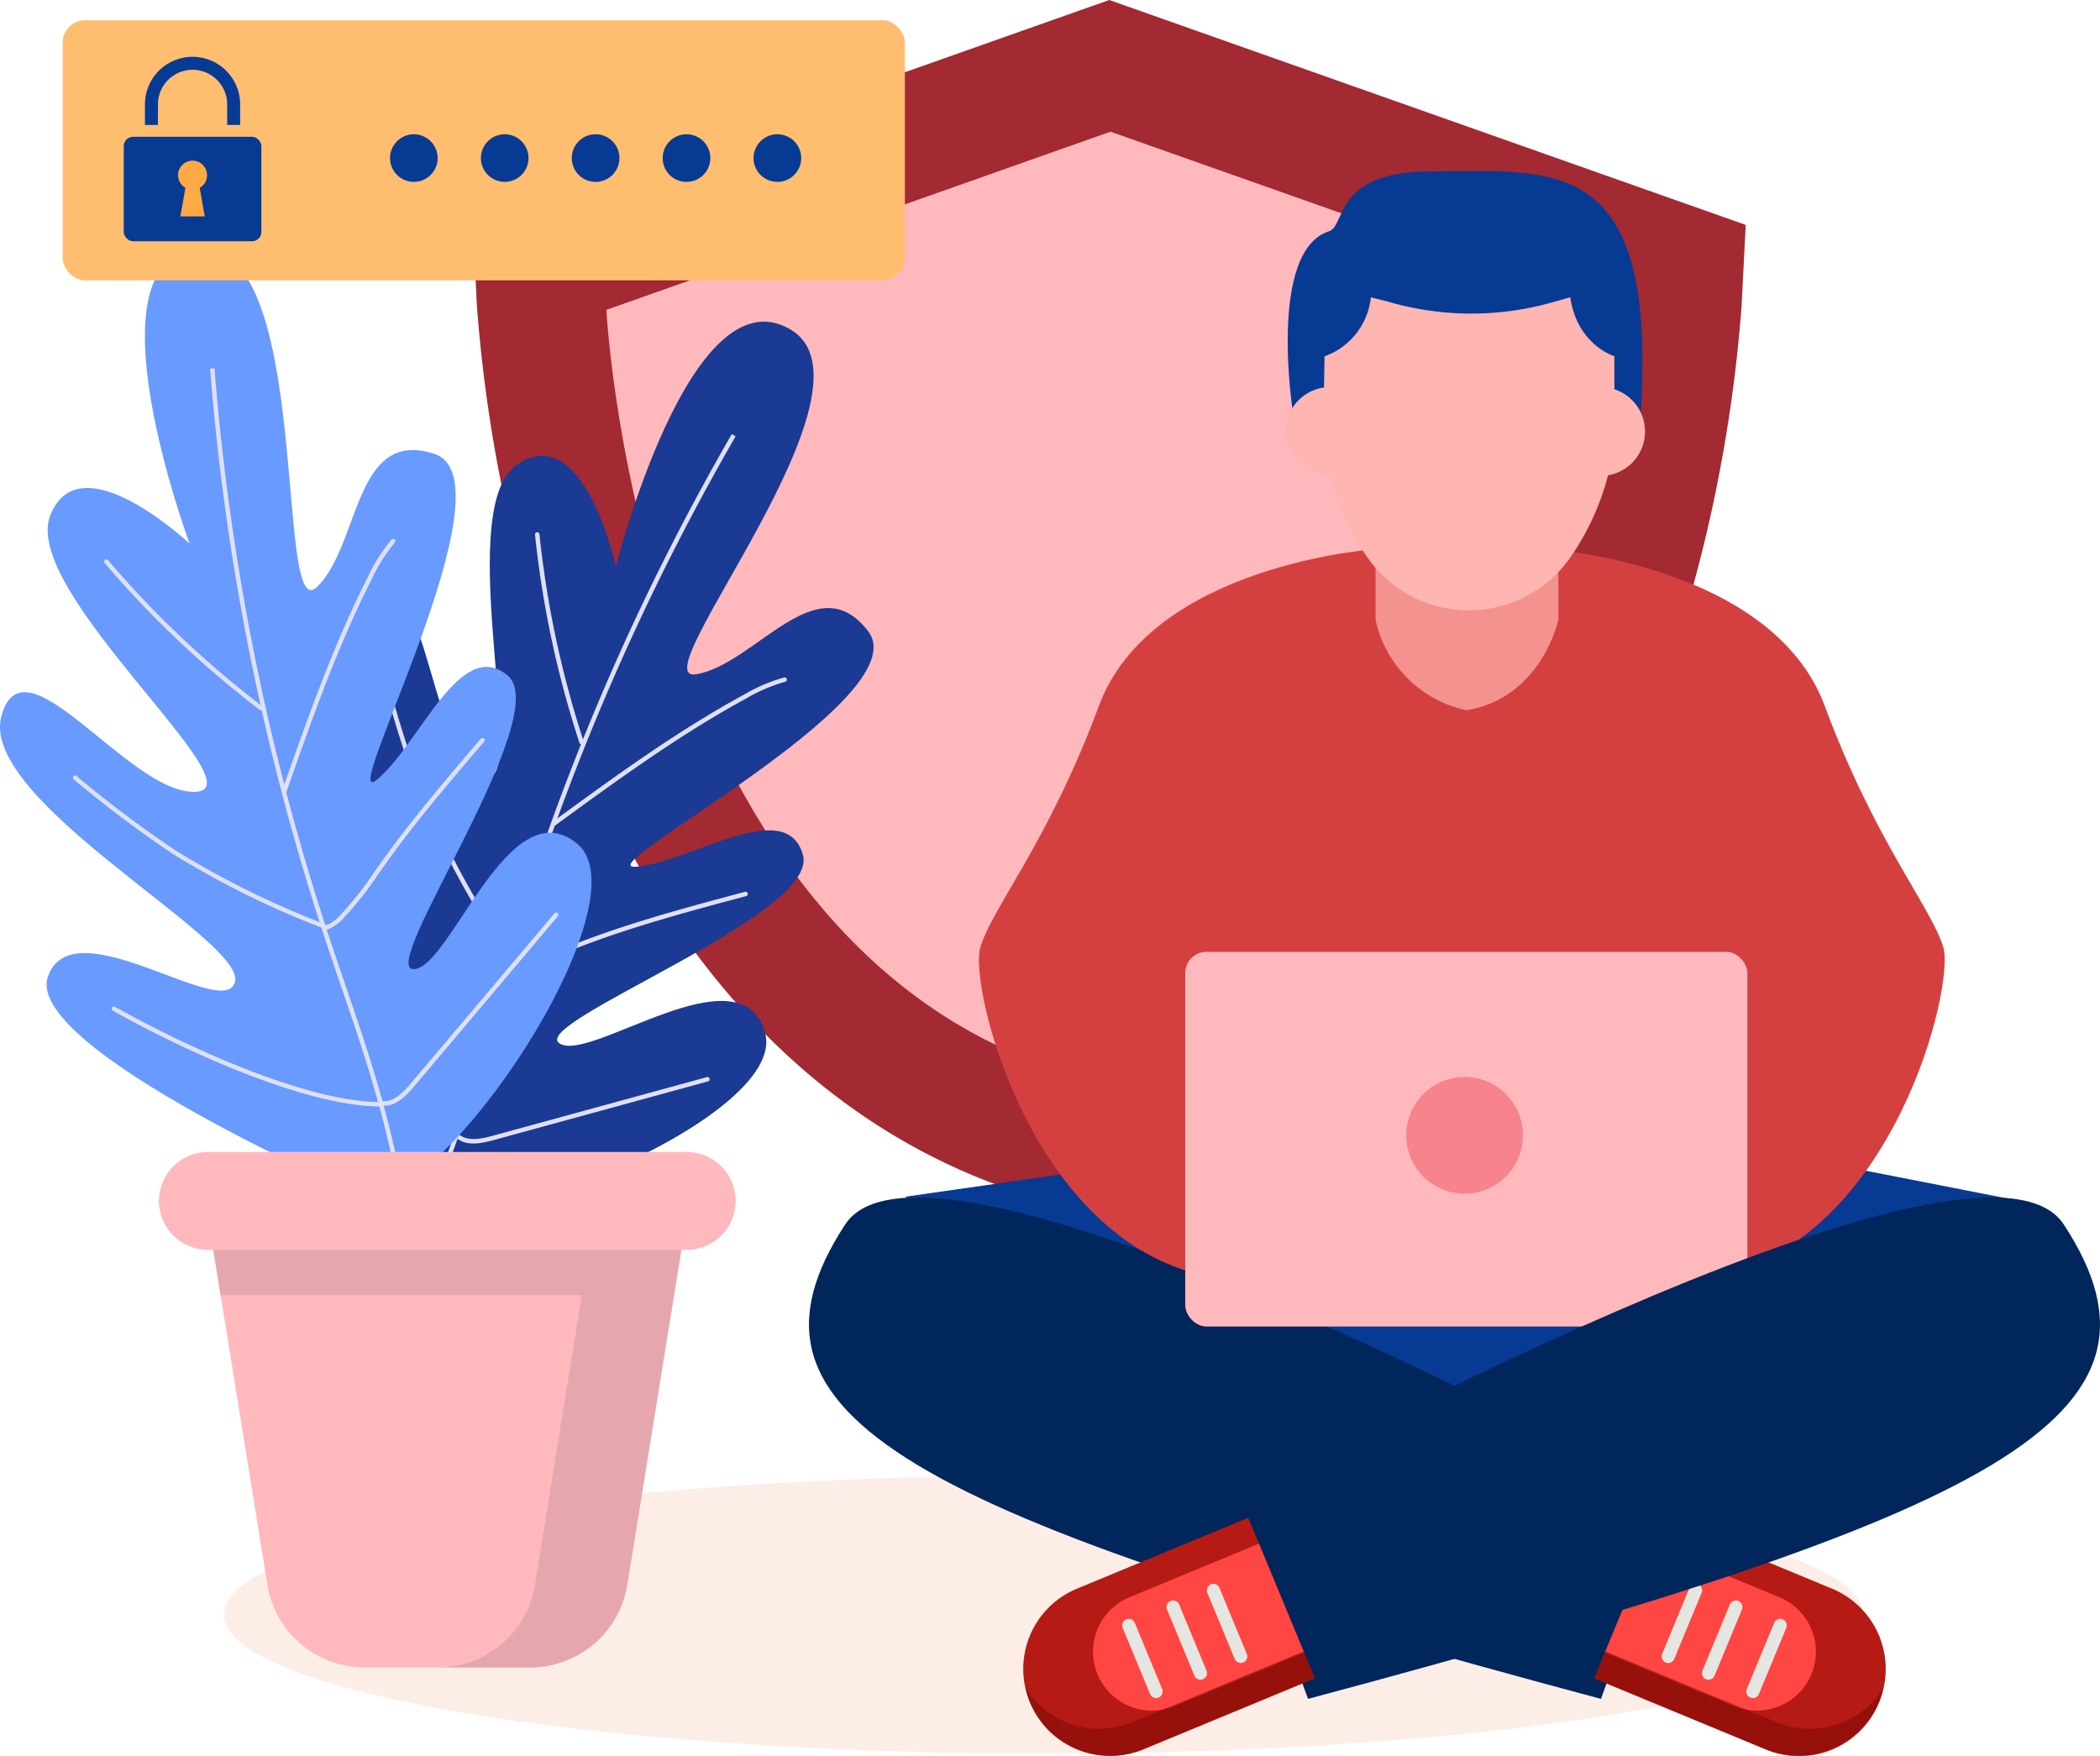 <svg xmlns="http://www.w3.org/2000/svg" width="284" height="237.526" viewBox="0 0 284 237.526">
  <g id="Group_259" data-name="Group 259" transform="translate(-46 -137.558)">
    <ellipse id="Ellipse_159" data-name="Ellipse 159" cx="110.857" cy="18.806" rx="110.857" ry="18.806" transform="translate(76.285 337.161)" fill="#de5710" opacity="0.1"/>
    <g id="Group_258" data-name="Group 258" transform="translate(-288.854 -77.725)">
      <path id="Path_452" data-name="Path 452" d="M385.2,300.512c-32.192-6.778-56.723-30.6-70.942-68.882A199.455,199.455,0,0,1,302.7,178.063l-.552-10.915,86.071-30.423,86.072,30.423-.552,10.915a199.485,199.485,0,0,1-11.559,53.567c-14.219,38.285-38.749,62.1-70.941,68.882l-3.02.636Z" transform="translate(96.649 78.558)" fill="#a32932"/>
      <path id="Path_453" data-name="Path 453" d="M453.227,175.353l-68.173-24.1h0l-68.175,24.1s4.617,91.308,68.175,104.693h0C448.611,266.661,453.227,175.353,453.227,175.353Z" transform="translate(99.981 81.844)" fill="#ffb9bd"/>
      <path id="Path_454" data-name="Path 454" d="M372.339,253.174l56.706-8.1H478.9l44.555,8.724-76.647,38.635Z" transform="translate(84.89 123.997)" fill="#073a93"/>
      <path id="Path_455" data-name="Path 455" d="M483.577,289.476S383.251,234.327,371.411,252.4c-17.1,26.107,9.035,39.258,102.2,64.184Z" transform="translate(77.75 128.511)" fill="#01265b"/>
      <g id="Group_246" data-name="Group 246" transform="translate(550.452 420.592)">
        <path id="Path_456" data-name="Path 456" d="M452.777,293.191h0a11.757,11.757,0,0,0-6.366-15.361l-23.167-9.594-9,21.728,23.167,9.592A11.758,11.758,0,0,0,452.777,293.191Z" transform="translate(-414.249 -268.236)" fill="#b51a14"/>
        <path id="Path_457" data-name="Path 457" d="M420.992,269.811l17.528,7.258a7.967,7.967,0,1,1-6.1,14.721L414.9,284.532Z" transform="translate(-413.458 -266.308)" fill="#ff4642"/>
        <path id="Path_458" data-name="Path 458" d="M415.766,276.356l23.167,9.594a11.736,11.736,0,0,0,14.418-4.611,11.589,11.589,0,0,1-15.935,8.275l-23.167-9.592Z" transform="translate(-414.249 -258.294)" fill="#720803" opacity="0.45"/>
        <path id="Path_459" data-name="Path 459" d="M418.416,281.743l3.7-8.944a.89.89,0,0,1,1.159-.478h0a.886.886,0,0,1,.478,1.157l-3.7,8.942a.887.887,0,0,1-1.157.48h0A.888.888,0,0,1,418.416,281.743Z" transform="translate(-409.229 -263.317)" fill="#e5e6e1"/>
        <path id="Path_460" data-name="Path 460" d="M420.867,282.758l3.7-8.944a.888.888,0,0,1,1.157-.478h0a.888.888,0,0,1,.48,1.157l-3.7,8.944a.888.888,0,0,1-1.157.478h0A.889.889,0,0,1,420.867,282.758Z" transform="translate(-406.228 -262.074)" fill="#e5e6e1"/>
        <path id="Path_461" data-name="Path 461" d="M423.564,283.876l3.7-8.944a.891.891,0,0,1,1.157-.48h0a.891.891,0,0,1,.48,1.157l-3.7,8.944a.887.887,0,0,1-1.157.48h0A.887.887,0,0,1,423.564,283.876Z" transform="translate(-402.926 -260.707)" fill="#e5e6e1"/>
      </g>
      <path id="Path_462" data-name="Path 462" d="M507.271,263.216c-1.541-5.3-9.22-14.276-16.047-32.683-7.1-19.136-37.338-21.2-37.338-21.2l-11.74,6.284-11.74-6.284s-30.243,2.062-37.34,21.2c-6.824,18.407-14.5,27.382-16.047,32.683s6.789,39.6,30.705,44.456h68.844C500.483,302.816,508.815,268.514,507.271,263.216Z" transform="translate(90.402 80.24)" fill="#d44040"/>
      <g id="Group_247" data-name="Group 247" transform="translate(520.879 289.699)">
        <path id="Path_463" data-name="Path 463" d="M425.673,209.391V218.8s-2.171,10.506-12.405,12.254A15.972,15.972,0,0,1,400.954,218.8v-9.409Z" transform="translate(-400.954 -209.391)" fill="#f49290"/>
      </g>
      <g id="Group_248" data-name="Group 248" transform="translate(508.732 238.418)">
        <path id="Path_464" data-name="Path 464" d="M396.34,219.143s-3.5-21.986,4.865-24.657c2.278-.727.614-7.988,13.344-8.077,17.381-.122,31.077-2.458,28.794,33.036Z" transform="translate(-395.345 -186.337)" fill="#073a93"/>
        <path id="Path_465" data-name="Path 465" d="M407.5,205.481a6.006,6.006,0,1,0-6.006,6.006A6,6,0,0,0,407.5,205.481Z" transform="translate(-395.493 -170.248)" fill="#ffb5b1"/>
        <path id="Path_466" data-name="Path 466" d="M423.951,205.481a6.006,6.006,0,1,0-6.006,6.006A6,6,0,0,0,423.951,205.481Z" transform="translate(-375.357 -170.248)" fill="#ffb5b1"/>
        <path id="Path_467" data-name="Path 467" d="M437.174,202l-.031-.011v0h-.013c-.245-.078-5.036-1.671-5.952-7.972l-2.629.739a40.168,40.168,0,0,1-22.239-.211l-2.1-.527a9.539,9.539,0,0,1-6.217,7.972h-.049l-.167,9.732c0,5.663,2.391,12.545,6.219,17.842a16.73,16.73,0,0,0,26.935,0c3.828-5.3,6.217-12.178,6.217-17.842l-.007-9.689Z" transform="translate(-392.695 -176.939)" fill="#ffb5b1"/>
      </g>
      <rect id="Rectangle_1532" data-name="Rectangle 1532" width="76.023" height="50.682" rx="2.866" transform="translate(495.145 344.041)" fill="#ffb9bd"/>
      <circle id="Ellipse_156" data-name="Ellipse 156" cx="7.893" cy="7.893" r="7.893" transform="translate(525.03 360.969)" fill="#f7838c"/>
      <path id="Path_468" data-name="Path 468" d="M392.37,289.476S492.7,234.327,504.536,252.4c17.1,26.107-9.038,39.258-102.2,64.184Z" transform="translate(109.415 128.511)" fill="#01265b"/>
      <g id="Group_249" data-name="Group 249" transform="translate(473.234 420.592)">
        <path id="Path_469" data-name="Path 469" d="M380.432,293.191h0A11.755,11.755,0,0,1,386.8,277.83l23.165-9.594,9,21.728-23.167,9.592A11.758,11.758,0,0,1,380.432,293.191Z" transform="translate(-379.534 -268.236)" fill="#b51a14"/>
        <path id="Path_470" data-name="Path 470" d="M412.332,284.532,394.8,291.79a7.967,7.967,0,1,1-6.1-14.721l17.528-7.258Z" transform="translate(-374.343 -266.308)" fill="#ff4642"/>
        <path id="Path_471" data-name="Path 471" d="M417.265,276.356,394.1,285.95a11.736,11.736,0,0,1-14.418-4.611,11.6,11.6,0,0,0,.574,1.911,11.758,11.758,0,0,0,15.362,6.364l23.167-9.592Z" transform="translate(-379.356 -258.294)" fill="#720803" opacity="0.45"/>
        <path id="Path_472" data-name="Path 472" d="M396.1,281.743l-3.7-8.944a.887.887,0,0,0-1.157-.478h0a.886.886,0,0,0-.478,1.157l3.7,8.942a.885.885,0,0,0,1.157.48h0A.888.888,0,0,0,396.1,281.743Z" transform="translate(-365.865 -263.317)" fill="#e5e6e1"/>
        <path id="Path_473" data-name="Path 473" d="M393.653,282.758l-3.7-8.944a.888.888,0,0,0-1.157-.478h0a.886.886,0,0,0-.48,1.157l3.7,8.944a.888.888,0,0,0,1.157.478h0A.888.888,0,0,0,393.653,282.758Z" transform="translate(-368.867 -262.074)" fill="#e5e6e1"/>
        <path id="Path_474" data-name="Path 474" d="M390.958,283.876l-3.7-8.944a.891.891,0,0,0-1.157-.48h0a.887.887,0,0,0-.48,1.157l3.7,8.944a.887.887,0,0,0,1.157.48h0A.891.891,0,0,0,390.958,283.876Z" transform="translate(-372.169 -260.707)" fill="#e5e6e1"/>
      </g>
      <g id="Group_254" data-name="Group 254" transform="translate(334.854 248.951)">
        <g id="Group_252" data-name="Group 252">
          <g id="Group_250" data-name="Group 250" transform="translate(32.776 9.842)">
            <path id="Path_475" data-name="Path 475" d="M334.522,314.575s-26.579-42.432-18.353-48.58,16.291,18.829,20.5,14.823-14.663-39.687-5.752-47.361,8.246,18.382,15.813,23.222-4.1-35.508,4.96-41.811,13.417,13.769,13.417,13.769,10.041-39.954,23.543-32.122-20.7,48.06-12.67,46.681,16.28-14.957,23.247-5.808-38.657,32.442-31.344,31.844,20.273-9.672,22.522-1.586-37.02,22.671-32.952,25.469,24.595-13.053,27.831-1.384S342.674,322,334.522,314.575Z" transform="translate(-314.589 -195.497)" fill="#1a3a93"/>
            <path id="Path_476" data-name="Path 476" d="M322.1,322.767a138.678,138.678,0,0,0,12.294-26.677c1.682-4.951,3.116-10.076,4.507-15.032.634-2.258,1.266-4.516,1.924-6.764a327.577,327.577,0,0,1,30.756-71.956l.518.3a327.1,327.1,0,0,0-30.7,71.823c-.656,2.249-1.29,4.5-1.922,6.758-1.39,4.965-2.829,10.1-4.515,15.063a139.442,139.442,0,0,1-12.348,26.795Z" transform="translate(-305.394 -187.121)" fill="#dfe0ff"/>
            <path id="Path_477" data-name="Path 477" d="M338.506,236.947a.3.3,0,0,1-.113-.156,135.813,135.813,0,0,1-6.01-28.158.3.3,0,0,1,.6-.06,135.426,135.426,0,0,0,5.981,28.034.3.3,0,0,1-.191.378A.311.311,0,0,1,338.506,236.947Z" transform="translate(-292.804 -179.815)" fill="#dfe0ff"/>
            <path id="Path_478" data-name="Path 478" d="M333.527,237.16a.358.358,0,0,1-.073-.069.3.3,0,0,1,.067-.418c8.239-6.019,16.758-12.243,25.892-17.217a22.743,22.743,0,0,1,5.439-2.318.3.3,0,0,1,.14.581,22.3,22.3,0,0,0-5.294,2.264c-9.1,4.954-17.6,11.166-25.825,17.172A.3.3,0,0,1,333.527,237.16Z" transform="translate(-291.56 -169.009)" fill="#dfe0ff"/>
            <path id="Path_479" data-name="Path 479" d="M339.832,254.142a.342.342,0,0,1-.08-.08,121.03,121.03,0,0,1-11.037-19.77,153.178,153.178,0,0,1-5.316-15.878.3.3,0,1,1,.574-.169,152.906,152.906,0,0,0,5.294,15.815,120.385,120.385,0,0,0,10.984,19.668.3.3,0,0,1-.418.414Z" transform="translate(-303.817 -167.907)" fill="#dfe0ff"/>
            <path id="Path_480" data-name="Path 480" d="M330.811,239.558a.3.3,0,0,1,.271-.527,5.109,5.109,0,0,0,2.685.018,45.3,45.3,0,0,0,7.1-2.2c.429-.16.856-.318,1.286-.474,6.789-2.48,13.876-4.371,20.731-6.2a.3.3,0,0,1,.154.578c-6.84,1.826-13.916,3.713-20.68,6.182l-1.281.474a45.51,45.51,0,0,1-7.2,2.229,5.73,5.73,0,0,1-3-.042A.241.241,0,0,1,330.811,239.558Z" transform="translate(-294.885 -153.052)" fill="#dfe0ff"/>
            <path id="Path_481" data-name="Path 481" d="M339.833,262.483c-7.943-5.463-17.048-20.182-22.43-31.128a.3.3,0,0,1,.536-.262c5.352,10.879,14.385,25.5,22.233,30.9a.3.3,0,1,1-.338.494Z" transform="translate(-311.182 -152.12)" fill="#dfe0ff"/>
            <path id="Path_482" data-name="Path 482" d="M327.875,249.838c-.071-.049-.14-.1-.209-.158a.3.3,0,0,1,.38-.463c1.123.91,2.807.625,4.464.171l28.99-7.939a.3.3,0,1,1,.158.576l-28.99,7.939C330.949,250.436,329.187,250.739,327.875,249.838Z" transform="translate(-298.711 -139.246)" fill="#dfe0ff"/>
          </g>
          <g id="Group_251" data-name="Group 251">
            <path id="Path_483" data-name="Path 483" d="M349.033,319.216s-46-19.93-42.708-29.671,24.128,6.293,25.324.6-34.616-24.426-31.617-35.815,17.232,10.49,26.223,10.19-23.527-26.973-19.63-37.314,18.88,3.748,18.88,3.748-14.385-38.662,1.2-39.861,10.19,51.4,16.035,45.7,4.945-21.579,15.884-17.982-13.486,48.7-7.792,44.056,11.237-19.481,17.682-14.085S350.832,288.5,355.777,288.5s12.888-24.726,22.177-16.932S359.972,320.715,349.033,319.216Z" transform="translate(-299.854 -191.072)" fill="#689aff"/>
            <path id="Path_484" data-name="Path 484" d="M340.134,325.823a138.835,138.835,0,0,0-5-28.986c-1.421-5.04-3.143-10.085-4.809-14.961-.758-2.222-1.517-4.442-2.251-6.673a327.875,327.875,0,0,1-15.45-76.821l.6-.047a327.5,327.5,0,0,0,15.422,76.681c.734,2.227,1.493,4.446,2.251,6.666,1.668,4.885,3.392,9.936,4.82,14.99a139.6,139.6,0,0,1,5.016,29.113Z" transform="translate(-284.215 -182.179)" fill="#dfe0ff"/>
            <path id="Path_485" data-name="Path 485" d="M327.382,230.346a.313.313,0,0,1-.182-.06,136.054,136.054,0,0,1-20.934-19.826.3.3,0,1,1,.456-.387,135.475,135.475,0,0,0,20.842,19.735.3.3,0,0,1,.056.42A.294.294,0,0,1,327.382,230.346Z" transform="translate(-292.09 -167.938)" fill="#dfe0ff"/>
            <path id="Path_486" data-name="Path 486" d="M317.311,243.1a.311.311,0,0,1-.1-.016.3.3,0,0,1-.182-.383c3.383-9.64,6.88-19.61,11.593-28.895a22.9,22.9,0,0,1,3.172-5,.3.3,0,0,1,.425-.022.3.3,0,0,1,.022.423,22.219,22.219,0,0,0-3.083,4.871c-4.7,9.249-8.188,19.2-11.564,28.821A.3.3,0,0,1,317.311,243.1Z" transform="translate(-278.847 -169.479)" fill="#dfe0ff"/>
            <path id="Path_487" data-name="Path 487" d="M338.234,243.781a.317.317,0,0,1-.111-.02,121.158,121.158,0,0,1-20.326-10.05,154.025,154.025,0,0,1-13.4-10.083.3.3,0,0,1-.042-.423.3.3,0,0,1,.42-.042,153.413,153.413,0,0,0,13.342,10.045,120.775,120.775,0,0,0,20.224,10,.3.3,0,0,1-.111.576Z" transform="translate(-294.42 -151.863)" fill="#dfe0ff"/>
            <path id="Path_488" data-name="Path 488" d="M319.752,246.855a.3.3,0,0,1-.076-.589,5.114,5.114,0,0,0,2.227-1.51,45.088,45.088,0,0,0,4.607-5.843c.265-.374.527-.747.792-1.121,4.2-5.9,8.971-11.478,13.586-16.876a.3.3,0,0,1,.456.389c-4.609,5.387-9.374,10.959-13.555,16.834L327,239.257a45.526,45.526,0,0,1-4.673,5.921,5.728,5.728,0,0,1-2.5,1.668A.292.292,0,0,1,319.752,246.855Z" transform="translate(-275.858 -154.661)" fill="#dfe0ff"/>
            <path id="Path_489" data-name="Path 489" d="M342.967,250.664c-9.654,0-25.518-6.978-36.17-12.955a.3.3,0,0,1,.3-.523c10.588,5.941,26.336,12.877,35.875,12.877a.3.3,0,1,1,0,.6Z" transform="translate(-291.539 -134.658)" fill="#dfe0ff"/>
            <path id="Path_490" data-name="Path 490" d="M323.519,257.548c-.087,0-.173,0-.262-.013a.3.3,0,0,1-.274-.323.306.306,0,0,1,.325-.274c1.444.111,2.672-1.077,3.781-2.391l19.414-23a.3.3,0,1,1,.458.385l-19.414,23C326.395,256.3,325.111,257.548,323.519,257.548Z" transform="translate(-271.537 -141.645)" fill="#dfe0ff"/>
          </g>
        </g>
        <g id="Group_253" data-name="Group 253" transform="translate(21.492 122.163)">
          <path id="Path_491" data-name="Path 491" d="M312.81,251.872l7.345,45.464a13.312,13.312,0,0,0,13.139,11.186h22.382a13.312,13.312,0,0,0,13.139-11.186l7.345-45.464Z" transform="translate(-305.483 -238.793)" fill="#ffb9bd"/>
          <path id="Path_492" data-name="Path 492" d="M376.16,251.872H312.81l1.017,6.3h48.84l-6.328,39.165A13.31,13.31,0,0,1,343.2,308.522h12.477a13.31,13.31,0,0,0,13.139-11.186l6.328-39.165h0Z" transform="translate(-305.483 -238.793)" fill="#e5a7ad"/>
          <path id="Path_493" data-name="Path 493" d="M380.9,245.992H316.136a6.64,6.64,0,0,0-6.62,6.62h0a6.639,6.639,0,0,0,6.62,6.62H380.9a6.639,6.639,0,0,0,6.62-6.62h0A6.64,6.64,0,0,0,380.9,245.992Z" transform="translate(-309.516 -245.992)" fill="#ffb9bd"/>
        </g>
      </g>
      <g id="Group_257" data-name="Group 257" transform="translate(343.334 218.023)">
        <rect id="Rectangle_1533" data-name="Rectangle 1533" width="113.895" height="35.18" rx="3.02" fill="#ffbd70"/>
        <g id="Group_255" data-name="Group 255" transform="translate(8.255 4.948)">
          <rect id="Rectangle_1534" data-name="Rectangle 1534" width="18.611" height="14.13" rx="1.255" transform="translate(0 10.816)" fill="#073a93"/>
          <path id="Path_494" data-name="Path 494" d="M329.844,155.289H328.09v-2.781a4.682,4.682,0,0,0-9.365,0v2.781h-1.756v-2.781a6.437,6.437,0,0,1,12.875,0Z" transform="translate(-314.102 -146.072)" fill="#073a93"/>
          <path id="Path_495" data-name="Path 495" d="M323.436,156.015a1.963,1.963,0,1,0-2.931,1.7l-.678,3.868h3.292l-.678-3.868A1.953,1.953,0,0,0,323.436,156.015Z" transform="translate(-312.167 -139.998)" fill="#ffaa45"/>
        </g>
        <g id="Group_256" data-name="Group 256" transform="translate(44.266 15.423)">
          <circle id="Ellipse_157" data-name="Ellipse 157" cx="3.22" cy="3.22" r="3.22" fill="#073a93"/>
          <circle id="Ellipse_158" data-name="Ellipse 158" cx="3.22" cy="3.22" r="3.22" transform="translate(12.291)" fill="#073a93"/>
          <path id="Path_496" data-name="Path 496" d="M356.185,155.24a3.221,3.221,0,1,1-3.22-3.22A3.221,3.221,0,0,1,356.185,155.24Z" transform="translate(-325.162 -152.02)" fill="#073a93"/>
          <path id="Path_497" data-name="Path 497" d="M363.164,155.24a3.221,3.221,0,1,1-3.221-3.22A3.222,3.222,0,0,1,363.164,155.24Z" transform="translate(-319.849 -152.02)" fill="#073a93"/>
          <path id="Path_498" data-name="Path 498" d="M370.141,155.24a3.22,3.22,0,1,1-3.22-3.22A3.22,3.22,0,0,1,370.141,155.24Z" transform="translate(-314.536 -152.02)" fill="#073a93"/>
        </g>
      </g>
    </g>
  </g>
</svg>
